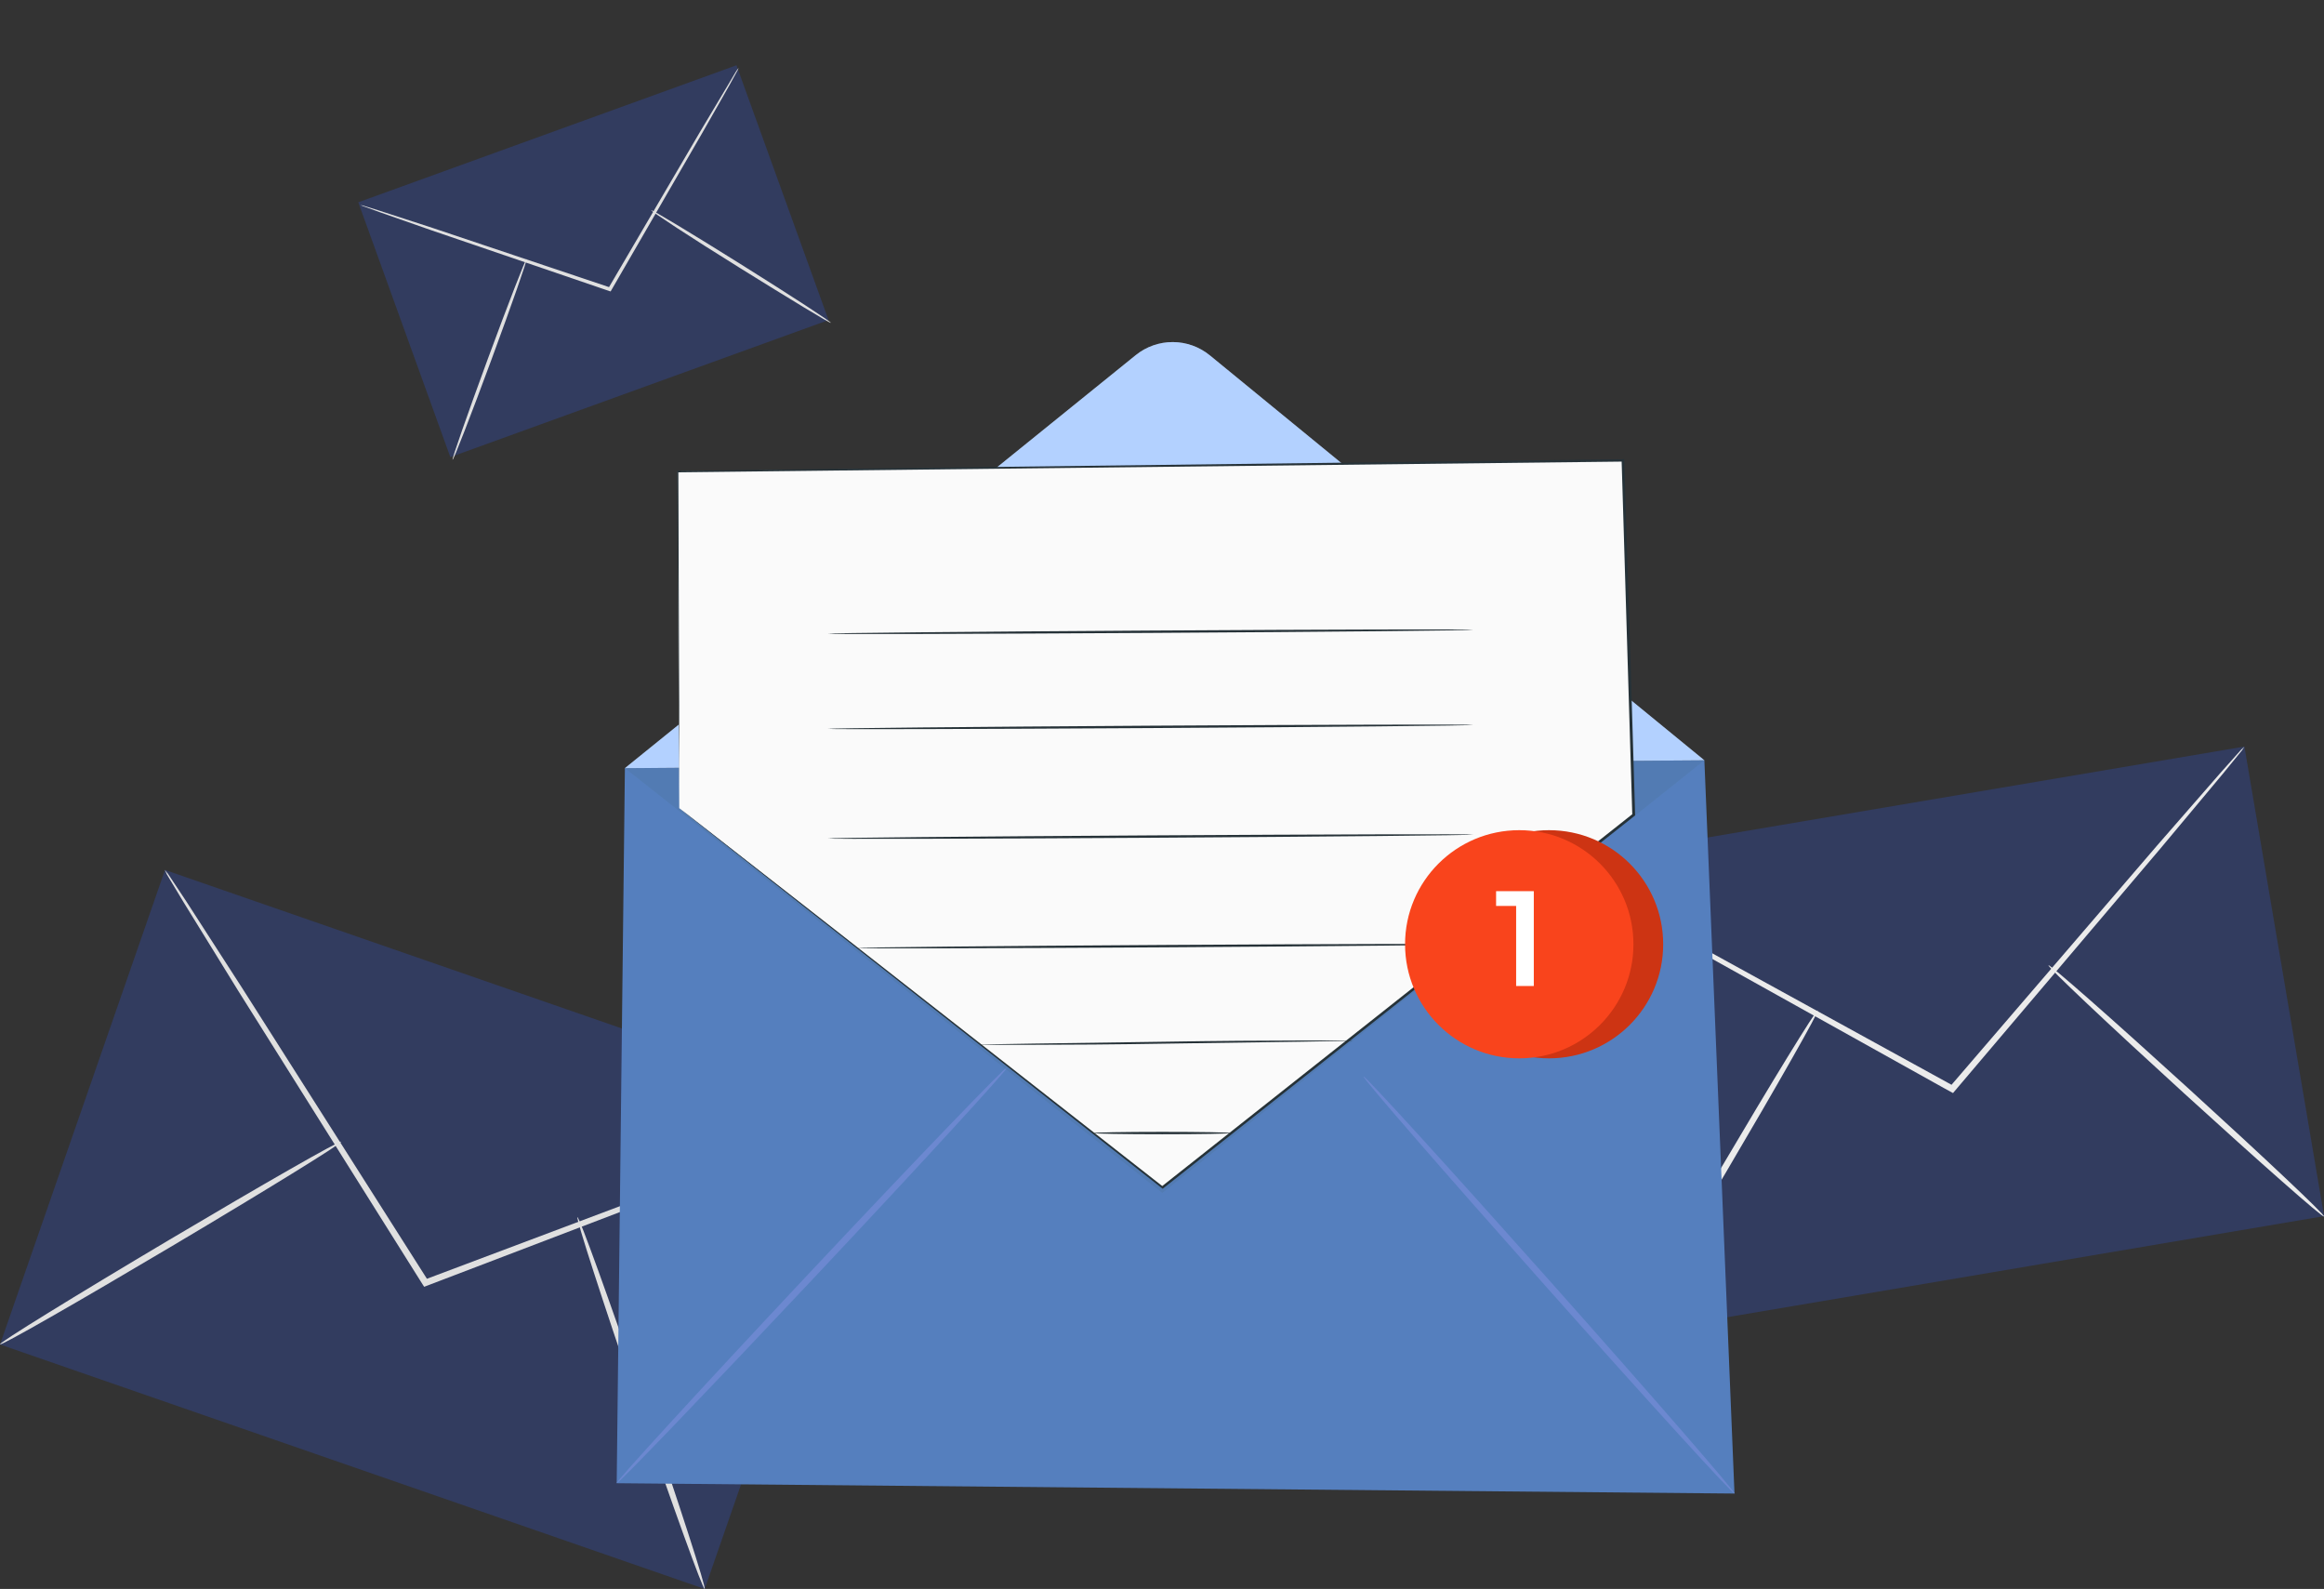 <svg width="493" height="337" viewBox="0 0 493 337" fill="none" xmlns="http://www.w3.org/2000/svg">
<rect x="0" y="0" width="493" height="337" fill="#333333" stroke="none"/>
<g clip-path="url(#clip0_114_2680)">
<path d="M34.997 184.511L0.008 285.156L149.491 337.008L184.48 236.363L34.997 184.511Z" fill="#3157DB" fill-opacity="0.26"/>
<path d="M184.462 236.356C183.873 236.7 183.252 236.985 182.608 237.209L177.181 239.41L157.113 247.295L90.522 272.713L89.979 272.917L89.658 272.422L88.901 271.219L50.484 210.065L38.999 191.445C37.705 189.324 36.682 187.624 35.931 186.344C35.544 185.768 35.219 185.154 34.96 184.511C35.431 185.032 35.85 185.597 36.213 186.198L39.504 191.154L51.387 209.58L90.115 270.511L90.872 271.714L90.018 271.423L156.754 246.325L176.987 238.906L182.511 236.967C183.14 236.699 183.793 236.495 184.462 236.356V236.356Z" fill="#E0E0E0"/>
<path d="M-3.07057e-05 285.116C-0.204 284.777 15.835 274.875 35.815 263.015C55.795 251.154 72.164 241.796 72.368 242.145C72.571 242.494 56.542 252.376 36.553 264.247C16.563 276.117 0.204 285.495 -3.07057e-05 285.116Z" fill="#E0E0E0"/>
<path d="M122.493 258.157C122.872 258.031 129.221 275.613 136.667 297.346C144.114 319.079 149.861 336.874 149.483 337C149.104 337.126 142.764 319.593 135.308 297.811C127.852 276.03 122.124 258.283 122.493 258.157Z" fill="#E0E0E0"/>
<path d="M476.118 158.34L328.202 183.384L345.101 282.976L493.017 257.933L476.118 158.34Z" fill="#3157DB" fill-opacity="0.26"/>
<path d="M476.107 158.375C475.773 158.931 475.386 159.454 474.952 159.937L471.447 164.233L458.35 179.904L414.662 231.4L414.302 231.827L413.807 231.555L412.613 230.905L352.789 197.564L334.731 187.323L329.877 184.482C329.289 184.179 328.733 183.818 328.217 183.405C328.839 183.63 329.44 183.909 330.013 184.239L335.013 186.858L353.275 196.721L413.293 229.693L414.468 230.343L413.623 230.498L457.651 179.264C463.243 172.844 467.806 167.627 471.078 163.874L474.777 159.733C475.177 159.24 475.622 158.785 476.107 158.375Z" fill="#EBEBEB"/>
<path d="M345.091 283.002C344.76 282.808 353.566 267.272 364.75 248.303C375.935 229.334 385.274 214.109 385.604 214.303C385.934 214.497 377.119 230.023 365.925 249.002C354.731 267.98 345.411 283.177 345.091 283.002Z" fill="#EBEBEB"/>
<path d="M434.554 204.731C434.807 204.459 448.098 216.145 464.233 230.847C480.369 245.549 493.252 257.681 493 258.001C492.747 258.321 479.456 246.587 463.321 231.885C447.185 217.183 434.302 205.012 434.554 204.731Z" fill="#EBEBEB"/>
<path d="M76 42.904L95.532 96.952L175.763 67.889L156.231 13.842L76 42.904Z" fill="#3157DB" fill-opacity="0.26"/>
<path d="M156.697 14.395C156.572 14.742 156.409 15.075 156.21 15.386L154.685 18.158L148.936 28.262L129.689 61.541L129.531 61.813L129.227 61.713L128.504 61.472C114.147 56.563 101.149 52.132 91.65 48.887C87.012 47.264 83.223 45.944 80.514 44.991C79.261 44.532 78.258 44.17 77.504 43.894C77.152 43.79 76.809 43.654 76.482 43.487C76.851 43.547 77.215 43.641 77.567 43.768L80.629 44.727L91.82 48.36L128.768 60.75L129.496 60.996L129.034 61.168L148.48 28L154.439 18.017L156.053 15.289C156.245 14.975 156.46 14.676 156.697 14.395V14.395Z" fill="#E0E0E0"/>
<path d="M96.004 97.516C95.808 97.444 99.162 87.845 103.496 76.087C107.83 64.329 111.518 54.855 111.715 54.927C111.911 54.999 108.563 64.592 104.223 76.356C99.883 88.119 96.201 97.588 96.004 97.516Z" fill="#E0E0E0"/>
<path d="M138.143 44.584C138.253 44.406 146.877 49.605 157.41 56.206C167.943 62.807 176.365 68.286 176.25 68.469C176.135 68.652 167.509 63.393 156.983 56.847C146.457 50.301 138.028 44.767 138.143 44.584Z" fill="#E0E0E0"/>
<path d="M132.561 162.914L361.556 161.256L367.944 316.77L130.823 314.578L132.561 162.914Z" fill="#557FBE"/>
<path d="M132.561 162.924L240.937 75.314C243.164 73.516 245.943 72.54 248.806 72.551C251.67 72.561 254.442 73.558 256.655 75.372L361.556 161.256" fill="white"/>
<g opacity="0.3">
<path d="M132.561 162.924L240.937 75.314C243.164 73.516 245.943 72.54 248.806 72.551C251.67 72.561 254.442 73.558 256.655 75.372L361.556 161.256" fill="#0066FF"/>
</g>
<path d="M130.823 314.578C130.541 314.307 148.871 294.31 171.763 269.92C194.656 245.53 213.51 225.969 213.743 226.28C213.976 226.59 195.705 246.538 172.802 270.89C149.9 295.241 131.065 314.84 130.823 314.578Z" fill="#6C88D0"/>
<path d="M367.954 316.77C367.663 317.032 349.809 297.442 328.09 273.023C306.372 248.604 288.975 228.588 289.256 228.326C289.538 228.064 307.392 247.654 329.129 272.082C350.867 296.511 368.235 316.508 367.954 316.77Z" fill="#6C88D0"/>
<g opacity="0.5">
<path d="M361.556 161.256L246.568 253.017L132.561 162.914" fill="#4F78A8"/>
</g>
<path d="M144.094 171.41L143.735 99.975L344.245 97.599L346.508 172.777L246.558 251.814L144.094 171.41Z" fill="#FAFAFA"/>
<path d="M144.094 171.41C144.094 171.41 144.745 171.895 145.978 172.855L151.415 177.083L172.104 193.249L246.685 251.65H246.423L346.353 172.622L346.265 172.826C345.828 158.482 345.372 143.441 344.916 128.138C344.605 117.829 344.304 107.646 344.003 97.658L344.256 97.9L143.735 100.179L143.9 100.014C143.978 122.494 144.036 140.347 144.085 152.586C144.085 158.706 144.085 163.419 144.085 166.609C144.085 168.2 144.085 169.402 144.085 170.227C144.085 171.051 144.085 171.458 144.085 171.458C144.085 171.458 144.085 171.051 144.085 170.246C144.085 169.441 144.085 168.229 144.085 166.648C144.085 163.457 144.026 158.754 143.978 152.644C143.891 140.386 143.774 122.523 143.628 100.024V99.859H143.793L344.304 97.396H344.556V97.648C344.857 107.627 345.168 117.81 345.527 128.119C345.984 143.431 346.44 158.473 346.867 172.816V172.942L346.77 173.02L246.772 252.028L246.646 252.125L246.51 252.028L171.909 193.375L151.298 177.141L145.92 172.884C144.706 171.914 144.094 171.41 144.094 171.41Z" fill="#263238"/>
<path d="M312.557 133.568C312.557 133.714 281.897 134.015 244.073 134.238C206.248 134.461 175.589 134.548 175.579 134.402C175.569 134.257 206.239 133.966 244.073 133.733C281.907 133.501 312.557 133.433 312.557 133.568Z" fill="#263238"/>
<path d="M312.557 153.749C312.557 153.895 281.897 154.195 244.073 154.418C206.248 154.642 175.589 154.719 175.579 154.583C175.569 154.448 206.239 154.147 244.073 153.914C281.907 153.681 312.557 153.614 312.557 153.749Z" fill="#263238"/>
<path d="M312.557 177.015C312.557 177.15 281.897 177.451 244.073 177.684C206.248 177.916 175.589 177.984 175.579 177.839C175.569 177.693 206.239 177.403 244.073 177.179C281.907 176.956 312.557 176.869 312.557 177.015Z" fill="#263238"/>
<path d="M312.557 200.27C312.557 200.406 283.305 200.697 247.228 200.92C211.151 201.143 181.88 201.201 181.88 201.065C181.88 200.929 211.132 200.629 247.218 200.415C283.305 200.202 312.557 200.134 312.557 200.27Z" fill="#263238"/>
<path d="M286.917 220.684C286.65 220.728 286.381 220.747 286.111 220.742L283.81 220.8L275.334 220.946L247.393 221.343C236.471 221.528 226.588 221.586 219.432 221.595H210.957H208.656C208.388 221.616 208.118 221.616 207.85 221.595C208.116 221.551 208.386 221.532 208.656 221.537L210.957 221.479L219.432 221.334L247.383 220.936C258.296 220.752 268.179 220.694 275.334 220.684H283.81H286.111C286.379 220.661 286.648 220.661 286.917 220.684V220.684Z" fill="#263238"/>
<path d="M261.102 240.312C261.102 240.448 254.568 240.565 246.539 240.565C238.51 240.565 231.976 240.448 231.976 240.312C231.976 240.177 238.51 240.06 246.539 240.06C254.568 240.06 261.102 240.167 261.102 240.312Z" fill="#263238"/>
<path d="M328.595 224.466C341.973 224.466 352.818 213.633 352.818 200.27C352.818 186.907 341.973 176.074 328.595 176.074C315.217 176.074 304.373 186.907 304.373 200.27C304.373 213.633 315.217 224.466 328.595 224.466Z" fill="#CD3413"/>
<path d="M322.285 224.466C335.663 224.466 346.508 213.633 346.508 200.27C346.508 186.907 335.663 176.074 322.285 176.074C308.907 176.074 298.062 186.907 298.062 200.27C298.062 213.633 308.907 224.466 322.285 224.466Z" fill="#F9441C"/>
<path d="M325.372 189.011V209.124H321.625V192.143H317.373V189.011H325.372Z" fill="white"/>
</g>
<defs>
<clipPath id="clip0_114_2680">
<rect width="493" height="337" fill="white"/>
</clipPath>
</defs>
</svg>
